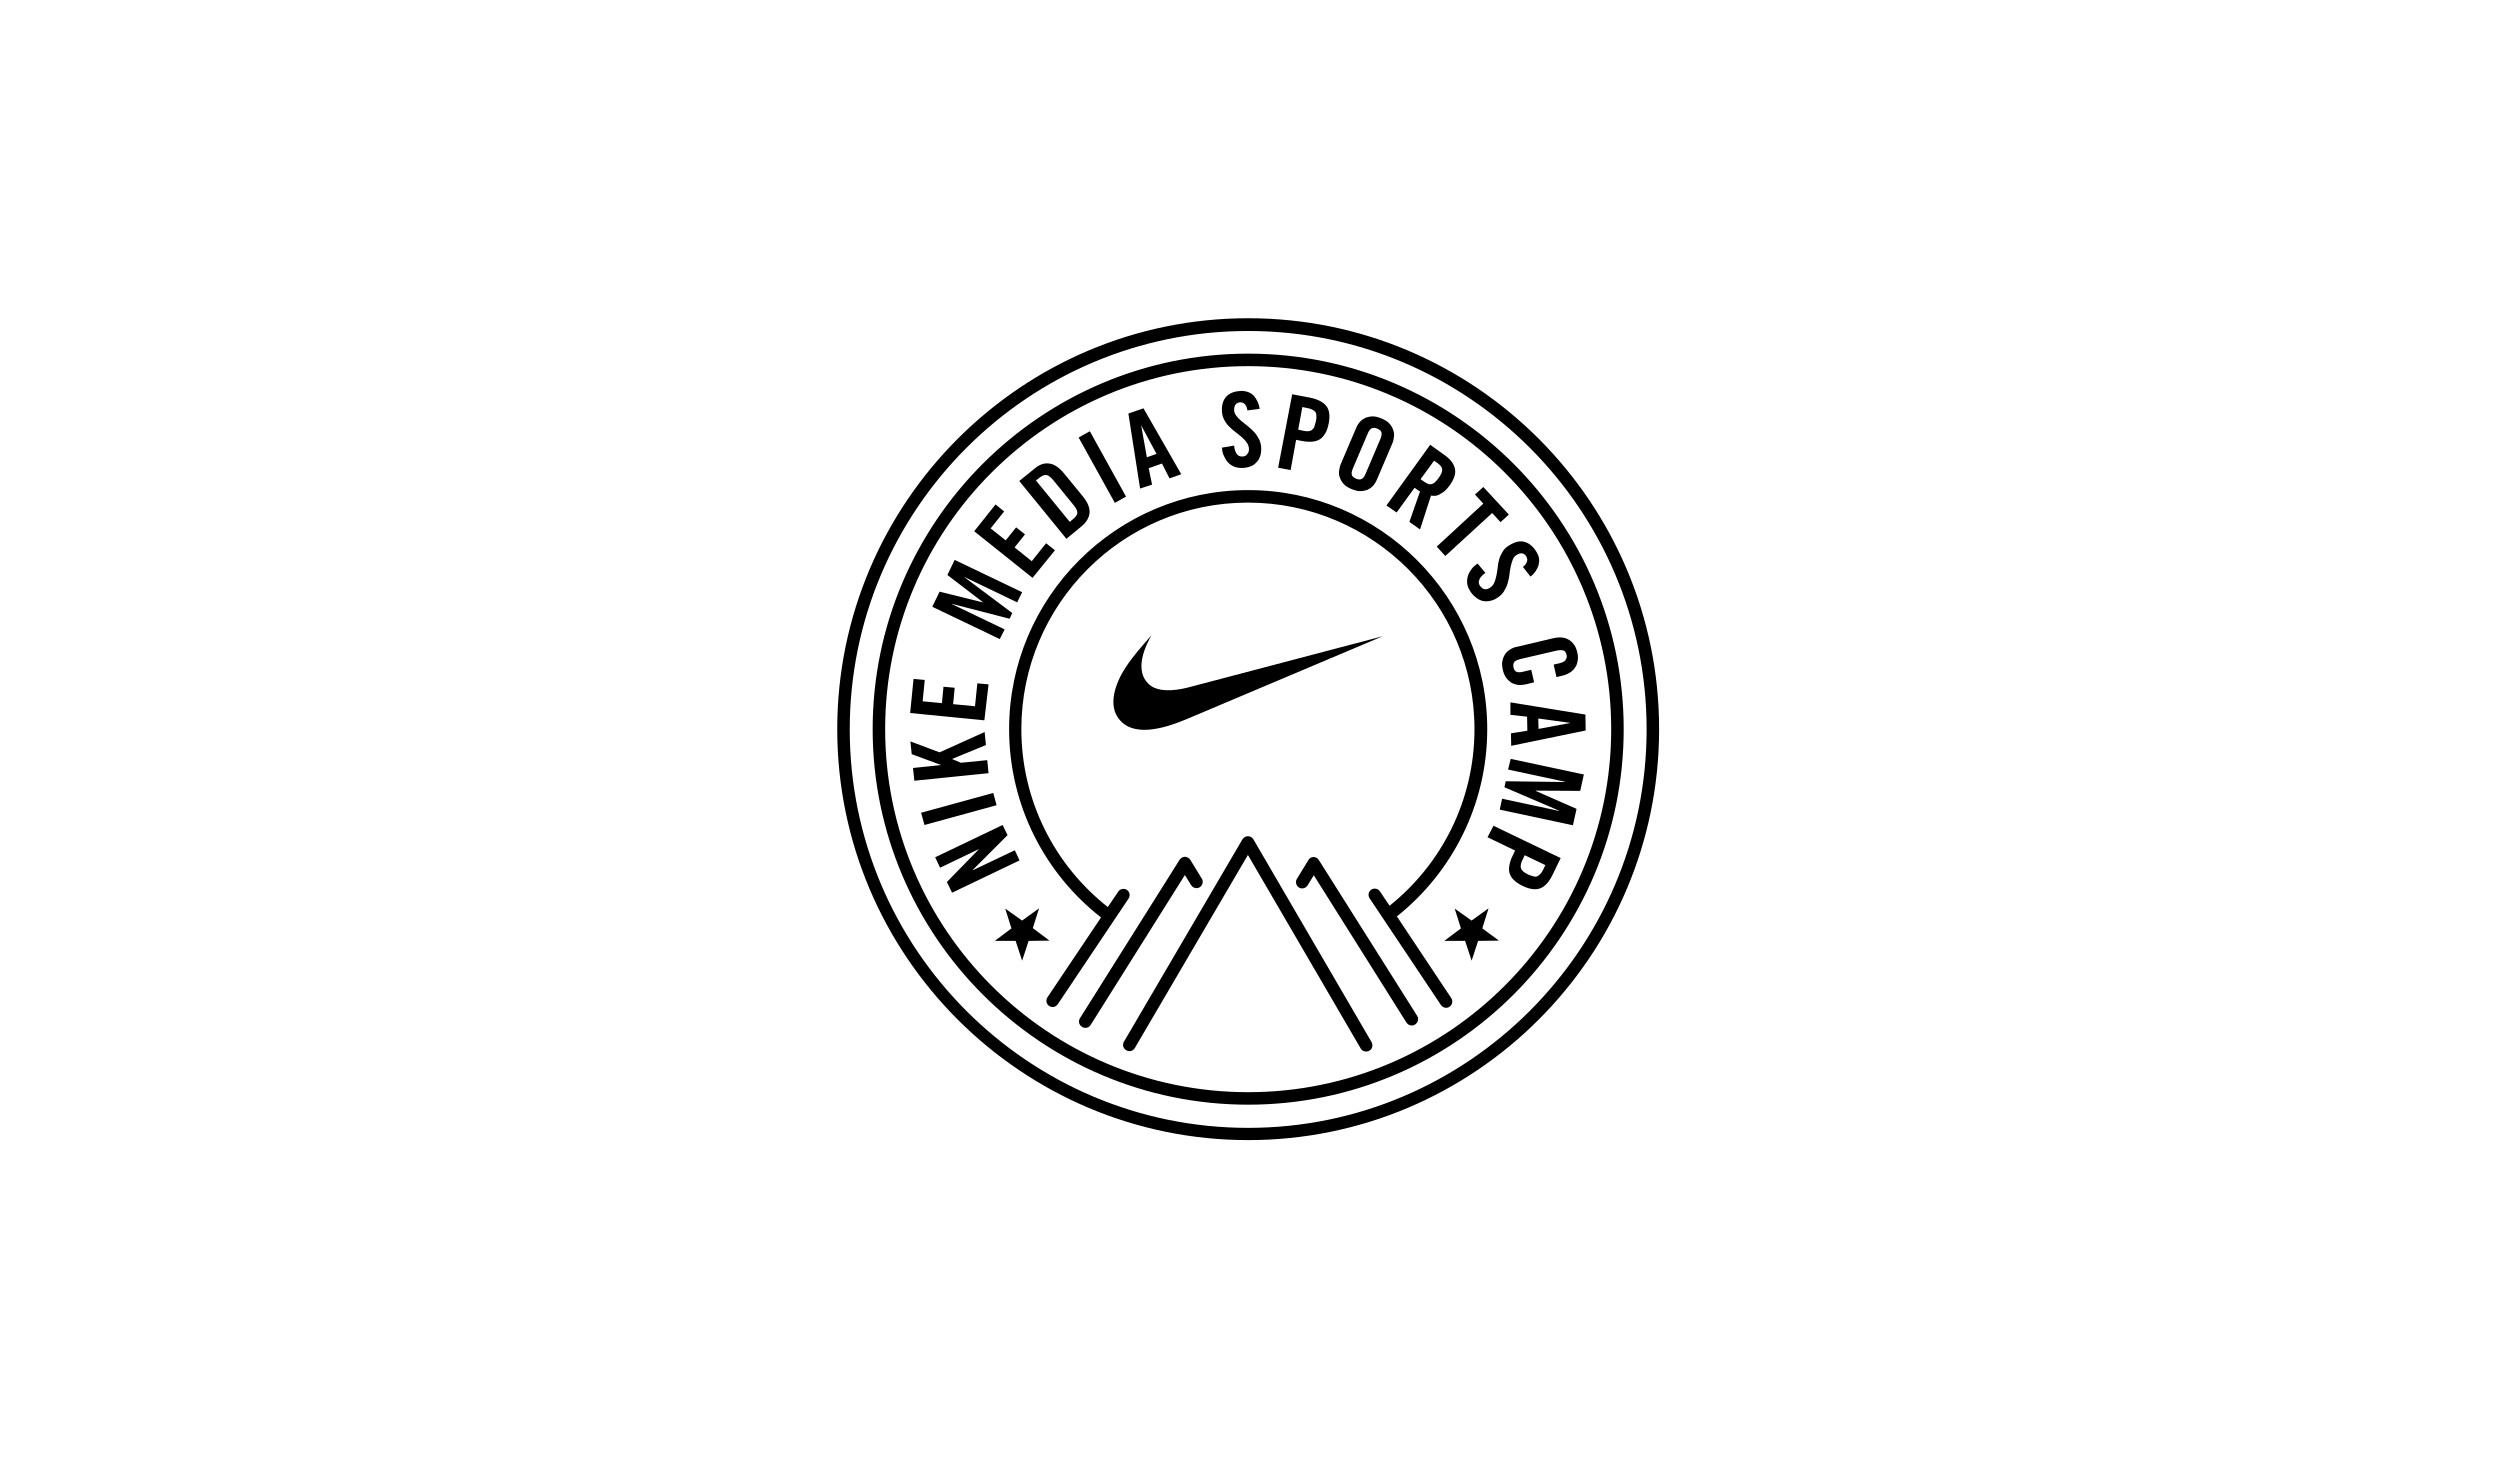 <?xml version="1.0" encoding="utf-8"?>
<!-- Generator: Adobe Illustrator 18.0.0, SVG Export Plug-In . SVG Version: 6.00 Build 0)  -->
<!DOCTYPE svg PUBLIC "-//W3C//DTD SVG 1.1//EN" "http://www.w3.org/Graphics/SVG/1.1/DTD/svg11.dtd">
<svg version="1.1" id="图层_1" xmlns="http://www.w3.org/2000/svg" xmlns:xlink="http://www.w3.org/1999/xlink" x="0px" y="0px"
	 viewBox="0 0 960 560" enable-background="new 0 0 960 560" xml:space="preserve">
<g id="XMLID_2_">
	<path id="XMLID_28_" d="M396.6,356.4l2.4-7.6l-6.5,4.7l-6.5-4.6l2.4,7.6l-6.4,4.8l8,0l2.5,7.6l2.5-7.6l8-0.1L396.6,356.4z
		 M571.6,348.8l-6.5,4.7l-6.5-4.6l2.4,7.6l-6.4,4.8l8,0l2.5,7.6l2.5-7.6l8-0.1l-6.4-4.7L571.6,348.8z M479.3,122.2
		c-87,0-157.8,70.8-157.8,157.8s70.8,157.8,157.8,157.8S637.1,367.1,637.1,280S566.3,122.2,479.3,122.2z M479.3,433.1
		c-84.4,0-153-68.6-153-153c0-84.4,68.6-153,153-153c84.4,0,153,68.6,153,153C632.3,364.4,563.6,433.1,479.3,433.1z M479.3,135.8
		c-79.5,0-144.2,64.7-144.2,144.2c0,79.5,64.7,144.2,144.2,144.2c79.5,0,144.2-64.7,144.2-144.2
		C623.5,200.5,558.8,135.8,479.3,135.8z M479.3,419.4c-76.9,0-139.4-62.5-139.4-139.4s62.5-139.4,139.4-139.4
		c76.9,0,139.4,62.5,139.4,139.4S556.1,419.4,479.3,419.4z M497.7,168.9l2.1,0.4c1.5,0.3,2.8,0.4,4,0.3c1.2-0.1,2.2-0.4,3-0.9
		c0.8-0.5,1.5-1.3,2.1-2.3c0.6-1,1-2.2,1.3-3.7c0.6-3,0.3-5.3-0.9-6.8c-1.2-1.5-3.3-2.6-6.2-3.2l-6.9-1.3l-5.4,28.2l4.8,0.9
		L497.7,168.9z M500.1,156.3l1.9,0.4c0.8,0.1,1.4,0.3,1.9,0.6c0.5,0.2,0.9,0.6,1.2,0.9c0.3,0.4,0.4,0.9,0.4,1.5c0,0.6,0,1.3-0.2,2.1
		c-0.2,0.8-0.4,1.5-0.6,2.1c-0.2,0.5-0.6,0.9-0.9,1.2c-0.4,0.3-0.9,0.4-1.4,0.5c-0.6,0-1.2,0-2-0.2l-1.9-0.4L500.1,156.3z
		 M476.9,175.3c-0.8,0-1.5-0.3-2-1c-0.5-0.7-0.9-1.8-1-3.2l-4.7,0.8c0.1,1.1,0.3,2.1,0.7,3c0.4,0.9,0.9,1.8,1.5,2.5
		c0.6,0.7,1.4,1.3,2.3,1.7c0.9,0.4,1.9,0.6,3.1,0.6c1.1,0,2.2-0.2,3.1-0.5c1-0.3,1.8-0.8,2.4-1.5c0.7-0.6,1.2-1.4,1.5-2.3
		c0.4-0.9,0.5-2,0.5-3.2c0-1.3-0.3-2.4-0.8-3.5c-0.5-1-1.1-1.9-1.9-2.8c-0.8-0.8-1.6-1.6-2.5-2.3c-0.9-0.7-1.7-1.4-2.5-2
		c-0.8-0.7-1.4-1.3-1.9-2c-0.5-0.7-0.8-1.4-0.8-2.2c0-0.9,0.2-1.6,0.6-2.1c0.4-0.5,1-0.8,1.8-0.8c0.3,0,0.5,0,0.8,0.1
		c0.3,0.1,0.6,0.3,0.8,0.5c0.3,0.2,0.5,0.6,0.7,1c0.2,0.4,0.3,0.9,0.4,1.5l4.7-0.6c-0.1-1-0.4-1.9-0.8-2.8c-0.4-0.8-0.9-1.6-1.4-2.2
		c-0.6-0.6-1.3-1.1-2.1-1.4c-0.8-0.3-1.7-0.5-2.7-0.5c-2.4,0.1-4.3,0.7-5.6,2c-1.3,1.3-1.9,3-1.9,5.3c0,1.4,0.3,2.6,0.8,3.6
		c0.5,1,1.1,1.9,1.9,2.7c0.8,0.8,1.6,1.5,2.5,2.2c0.9,0.7,1.7,1.3,2.5,2c0.8,0.7,1.4,1.4,1.9,2.1c0.5,0.7,0.8,1.6,0.8,2.5
		c0,0.8-0.2,1.5-0.8,2C478.5,175.1,477.8,175.3,476.9,175.3z M580,274.5l6.4,0.7l0.1,5.4l-6.3,1l0.1,4.8l28.6-5.9l-0.1-6.1
		l-28.8-4.7L580,274.5z M603.1,277.6L603.1,277.6l-12.3,2.3l-0.1-4L603.1,277.6z M579.9,249.4c-0.8,0.5-1.5,1.1-2,1.9
		c-0.5,0.8-0.8,1.6-1,2.6c-0.2,1-0.1,2.1,0.2,3.4c0.3,1.2,0.7,2.2,1.3,3c0.6,0.8,1.3,1.4,2,1.9c0.8,0.4,1.6,0.7,2.6,0.8
		c0.9,0.1,1.9,0,2.9-0.2l3.2-0.8l-1.1-4.8l-3.4,0.8c-0.9,0.2-1.6,0.2-2.2,0c-0.6-0.2-1-0.8-1.2-1.6c-0.2-1-0.1-1.7,0.3-2.2
		c0.4-0.5,1.2-0.8,2.2-1.1l14.2-3.3c1.1-0.2,1.9-0.2,2.5,0c0.6,0.2,1,0.9,1.2,1.8c0.1,0.6,0,1.2-0.4,1.8c-0.4,0.6-1.2,1-2.4,1.3
		l-2.2,0.5l1.1,4.8l2.1-0.5c1-0.2,2-0.6,2.8-1.1c0.9-0.5,1.6-1.1,2.1-1.9c0.6-0.7,0.9-1.6,1.1-2.6c0.2-1,0.2-2.1-0.1-3.3
		c-0.3-1.3-0.7-2.3-1.3-3.1c-0.6-0.8-1.3-1.5-2.1-1.9c-0.8-0.5-1.7-0.7-2.6-0.8c-0.9-0.1-1.9,0-2.9,0.2l-14.4,3.4
		C581.6,248.5,580.7,248.9,579.9,249.4z M442.4,186.1l-1.3-6.3l5.1-1.8l2.9,5.7l4.5-1.6l-14.5-25.3l-5.8,2l4.5,28.8L442.4,186.1z
		 M438.2,163.3l5.9,11l-3.7,1.3L438.2,163.3L438.2,163.3z M577.1,211.7c-0.6,1-1.1,2-1.4,3c-0.3,1.1-0.5,2.1-0.6,3.3
		c-0.1,1.1-0.3,2.2-0.5,3.1c-0.2,1-0.5,1.9-0.8,2.7c-0.4,0.8-1,1.5-1.8,2c-0.7,0.4-1.4,0.6-2.1,0.4c-0.7-0.2-1.2-0.7-1.7-1.4
		c-0.4-0.7-0.5-1.4-0.1-2.3c0.3-0.8,1.1-1.7,2.3-2.5l-3-3.6c-0.9,0.6-1.7,1.3-2.3,2.1c-0.6,0.8-1.1,1.6-1.4,2.6
		c-0.3,0.9-0.4,1.9-0.3,2.9c0.1,1,0.5,2,1.1,2.9c0.6,1,1.3,1.8,2.1,2.4c0.8,0.7,1.6,1.1,2.5,1.4c0.9,0.2,1.8,0.3,2.8,0.1
		c1-0.2,2-0.5,3-1.2c1.1-0.7,2-1.5,2.6-2.5c0.6-1,1.1-2,1.4-3c0.3-1.1,0.6-2.2,0.7-3.3c0.1-1.1,0.3-2.2,0.5-3.2
		c0.2-1,0.5-1.9,0.8-2.7c0.3-0.8,0.8-1.4,1.5-1.8c0.8-0.5,1.5-0.7,2.1-0.6c0.6,0.1,1.2,0.5,1.6,1.2c0.1,0.2,0.2,0.5,0.3,0.8
		c0.1,0.3,0.1,0.6,0,1c-0.1,0.3-0.2,0.7-0.5,1.1c-0.3,0.4-0.6,0.7-1.1,1.1l2.9,3.7c0.8-0.6,1.5-1.3,2-2.1c0.5-0.8,0.9-1.5,1.1-2.3
		c0.2-0.8,0.3-1.6,0.2-2.5c-0.1-0.9-0.5-1.7-1-2.6c-1.3-2.1-2.8-3.3-4.5-3.8c-1.7-0.5-3.6-0.1-5.6,1.1
		C578.6,209.9,577.7,210.7,577.1,211.7z M516.1,186c0.7,0.7,1.7,1.3,2.9,1.8c1.2,0.5,2.3,0.8,3.3,0.8c1,0,1.9-0.2,2.8-0.5
		c0.8-0.4,1.6-0.9,2.2-1.6c0.6-0.7,1.1-1.5,1.5-2.5l5.8-13.6c0.4-0.9,0.6-1.9,0.7-2.8c0.1-0.9,0-1.8-0.4-2.7
		c-0.3-0.9-0.8-1.6-1.5-2.4c-0.7-0.7-1.7-1.3-2.9-1.8c-1.2-0.5-2.3-0.8-3.3-0.8c-1,0-1.9,0.2-2.8,0.5c-0.8,0.4-1.6,0.9-2.2,1.6
		c-0.6,0.7-1.1,1.5-1.5,2.5l-5.8,13.6c-0.4,0.9-0.6,1.9-0.7,2.8c-0.1,0.9,0,1.8,0.4,2.7C514.9,184.5,515.4,185.2,516.1,186z
		 M519.5,179.9l5.7-13.4c0.4-1,0.9-1.7,1.5-2c0.5-0.3,1.3-0.3,2.2,0.1c0.9,0.4,1.5,0.9,1.6,1.5c0.1,0.6,0,1.4-0.4,2.4l-5.7,13.4
		c-0.4,1-0.9,1.7-1.5,2c-0.5,0.3-1.3,0.3-2.2-0.1c-0.9-0.4-1.5-0.9-1.6-1.5C518.9,181.7,519.1,180.9,519.5,179.9z M551.7,209.9
		l3.3,3.6L573,197l3.2,3.5l3.2-2.9l-9.8-10.6l-3.2,2.9l3.2,3.5L551.7,209.9z M536.3,196.8l6.9-9.5c0.4,0.3,0.7,0.5,1.1,0.8
		c0.4,0.3,0.7,0.5,1,0.6l-4.1,11.7l4.1,2.9l4.2-13c0.5,0.1,0.9,0.1,1.5,0.1c0.5,0,1.1-0.2,1.7-0.5c0.6-0.3,1.2-0.7,1.9-1.2
		c0.6-0.5,1.3-1.3,2-2.2c1.8-2.5,2.5-4.6,2.1-6.5c-0.4-1.9-1.7-3.6-3.9-5.2l-5.6-4l-16.8,23.3L536.3,196.8z M550.7,176.9l1.4,1
		c1.1,0.8,1.7,1.6,1.7,2.4c0.1,0.8-0.4,1.9-1.4,3.3c-0.5,0.7-1,1.2-1.4,1.6c-0.4,0.4-0.9,0.6-1.3,0.7c-0.4,0.1-0.9,0.1-1.3-0.1
		c-0.5-0.2-0.9-0.4-1.5-0.8l-1.4-1L550.7,176.9z M405.1,211.3l-3.4-2.7l-5.5,6.9l-6.6-5.3l4-5l-3.4-2.7l-4,5l-5.8-4.6l5.2-6.5
		l-3.3-2.7l-8.2,10.3l22.4,17.9L405.1,211.3z M571.2,321.5l10.6,5.1l-0.9,1.9c-0.7,1.4-1.1,2.6-1.3,3.8c-0.2,1.1-0.2,2.2,0.1,3.1
		c0.3,0.9,0.8,1.8,1.7,2.6c0.8,0.8,1.9,1.5,3.3,2.2c2.7,1.3,5,1.6,6.8,0.9c1.8-0.7,3.4-2.5,4.7-5.2l3.1-6.4l-25.8-12.4L571.2,321.5z
		 M584,332c0.1-0.5,0.3-1.2,0.7-1.9l0.8-1.7l7.9,3.8l-0.8,1.7c-0.3,0.7-0.7,1.3-1.1,1.7c-0.4,0.4-0.8,0.7-1.2,0.9
		c-0.4,0.2-0.9,0.2-1.5,0c-0.6-0.1-1.2-0.4-2-0.7c-0.8-0.4-1.4-0.7-1.8-1.1c-0.5-0.4-0.8-0.8-0.9-1.2C583.9,333,583.9,332.5,584,332
		z M381.4,304.5l-27.7,7.6l1.3,4.7l27.7-7.6L381.4,304.5z M389.7,326.5l-16.2,7.7l0-0.1l13.4-13.4l-1.9-3.9l-25.9,12.4l1.9,4
		l14.8-7.1l0,0.1l-12.2,12.5l2,4.1l25.9-12.4L389.7,326.5z M579.1,295.5l21.9,4.7l0,0.1l-22.8-0.3l-0.5,2.3l21,9l0,0.1l-21.9-4.7
		l-0.9,4.2l28.1,6l1.4-6.3l-15.7-6.9l0-0.1l17.1,0.1l1.4-6.3l-28.1-6L579.1,295.5z M379.6,262.8l-4.3-0.4l-0.9,8.8l-8.4-0.8l0.6-6.3
		l-4.3-0.4l-0.6,6.3l-7.4-0.7l0.8-8.2l-4.3-0.4l-1.3,13.1l28.5,2.8L379.6,262.8z M379.1,291.9l-10.1,1l-3.3-1.4l0-0.1l12.9-5.3
		l-0.5-5l-17.3,7.8l-11.2-4.2l0.5,4.9l11.1,4.1l0,0.1l-10.6,1.1l0.5,4.9l28.5-2.9L379.1,291.9z M415.2,202.2c2-1.6,3-3.4,3.2-5.3
		c0.1-1.9-0.7-4-2.6-6.3l-7.2-8.8c-1.9-2.3-3.8-3.6-5.7-3.8c-1.9-0.3-3.9,0.4-5.8,2.1l-5.7,4.6l18.1,22.2L415.2,202.2z M399.1,183.5
		c1-0.8,1.9-1.2,2.7-1.1c0.8,0.1,1.6,0.8,2.6,1.9l7.9,9.7c1,1.2,1.4,2.1,1.4,2.9c0,0.8-0.6,1.6-1.6,2.4l-1.3,1.1l-13-15.9
		L399.1,183.5z M385.8,241.7l-20.2-9.7l0-0.1l22.1,5.7l1-2.2l-18.3-13.7l0-0.1l20.2,9.7l1.9-3.9l-25.9-12.4l-2.8,5.8l13.6,10.4
		l0,0.1l-16.6-4.1l-2.8,5.8l25.9,12.4L385.8,241.7z M432.4,190.7l-13.9-25.1l-4.3,2.4l13.9,25.1L432.4,190.7z M457.4,339.9
		c0.7,1.1,2.2,1.5,3.3,0.8c1.1-0.7,1.5-2.2,0.8-3.3l-4.4-7.2c-0.4-0.7-1.2-1.1-2-1.2c-0.8,0-1.6,0.4-2.1,1.1L414.7,391
		c-0.7,1.1-0.4,2.6,0.8,3.3c0.4,0.3,0.8,0.4,1.3,0.4c0.8,0,1.6-0.4,2-1.1L455,336L457.4,339.9z M536.4,351.9
		c21.1-16.8,34.7-42.8,34.7-71.9c0-50.6-41.2-91.8-91.8-91.8c-50.6,0-91.8,41.2-91.8,91.8c0,29.3,13.8,55.5,35.3,72.3L402.2,383
		c-0.7,1.1-0.4,2.6,0.7,3.3c0.4,0.3,0.9,0.4,1.3,0.4c0.8,0,1.5-0.4,2-1.1l27.2-40.6c0.7-1.1,0.4-2.6-0.7-3.3
		c-1.1-0.7-2.6-0.4-3.3,0.7l-4,5.9c-20.2-15.9-33.2-40.6-33.2-68.3c0-48,39-87,87-87c48,0,87,39,87,87c0,27.4-12.7,51.9-32.6,67.8
		l-3.7-5.5c-0.7-1.1-2.2-1.4-3.3-0.7c-1.1,0.7-1.4,2.2-0.7,3.3l27.4,41c0.5,0.7,1.2,1.1,2,1.1c0.5,0,0.9-0.1,1.3-0.4
		c1.1-0.7,1.4-2.2,0.7-3.3L536.4,351.9z M481.3,322.3c-0.4-0.7-1.2-1.2-2.1-1.2h0c-0.9,0-1.6,0.5-2.1,1.2L431.6,400
		c-0.7,1.2-0.3,2.6,0.9,3.3c1.2,0.7,2.6,0.3,3.3-0.9l43.4-74.1l43.3,74.3c0.4,0.8,1.3,1.2,2.1,1.2c0.4,0,0.8-0.1,1.2-0.3
		c1.2-0.7,1.5-2.1,0.9-3.3L481.3,322.3z M506.4,330.2c-0.4-0.7-1.2-1.1-2-1.1h0c-0.8,0-1.6,0.4-2,1.2l-4.4,7.2
		c-0.7,1.1-0.3,2.6,0.8,3.3c1.1,0.7,2.6,0.3,3.3-0.8l2.4-3.9l35.6,56.6c0.5,0.7,1.2,1.1,2,1.1c0.4,0,0.9-0.1,1.3-0.4
		c1.1-0.7,1.5-2.2,0.8-3.3L506.4,330.2z"/>
	<path id="XMLID_15_" d="M432.3,256.2c-4.4,6.7-6.3,14.1-3.3,18.9c5.3,8.6,18.1,4.6,26.3,1.2l75.7-32L456.2,264
		c-6.3,1.6-11.3,1.4-14.2-0.6c-7.4-5.4-1.7-16.2,0.2-19.5C438.7,247.9,435.1,251.9,432.3,256.2z"/>
</g>
</svg>
